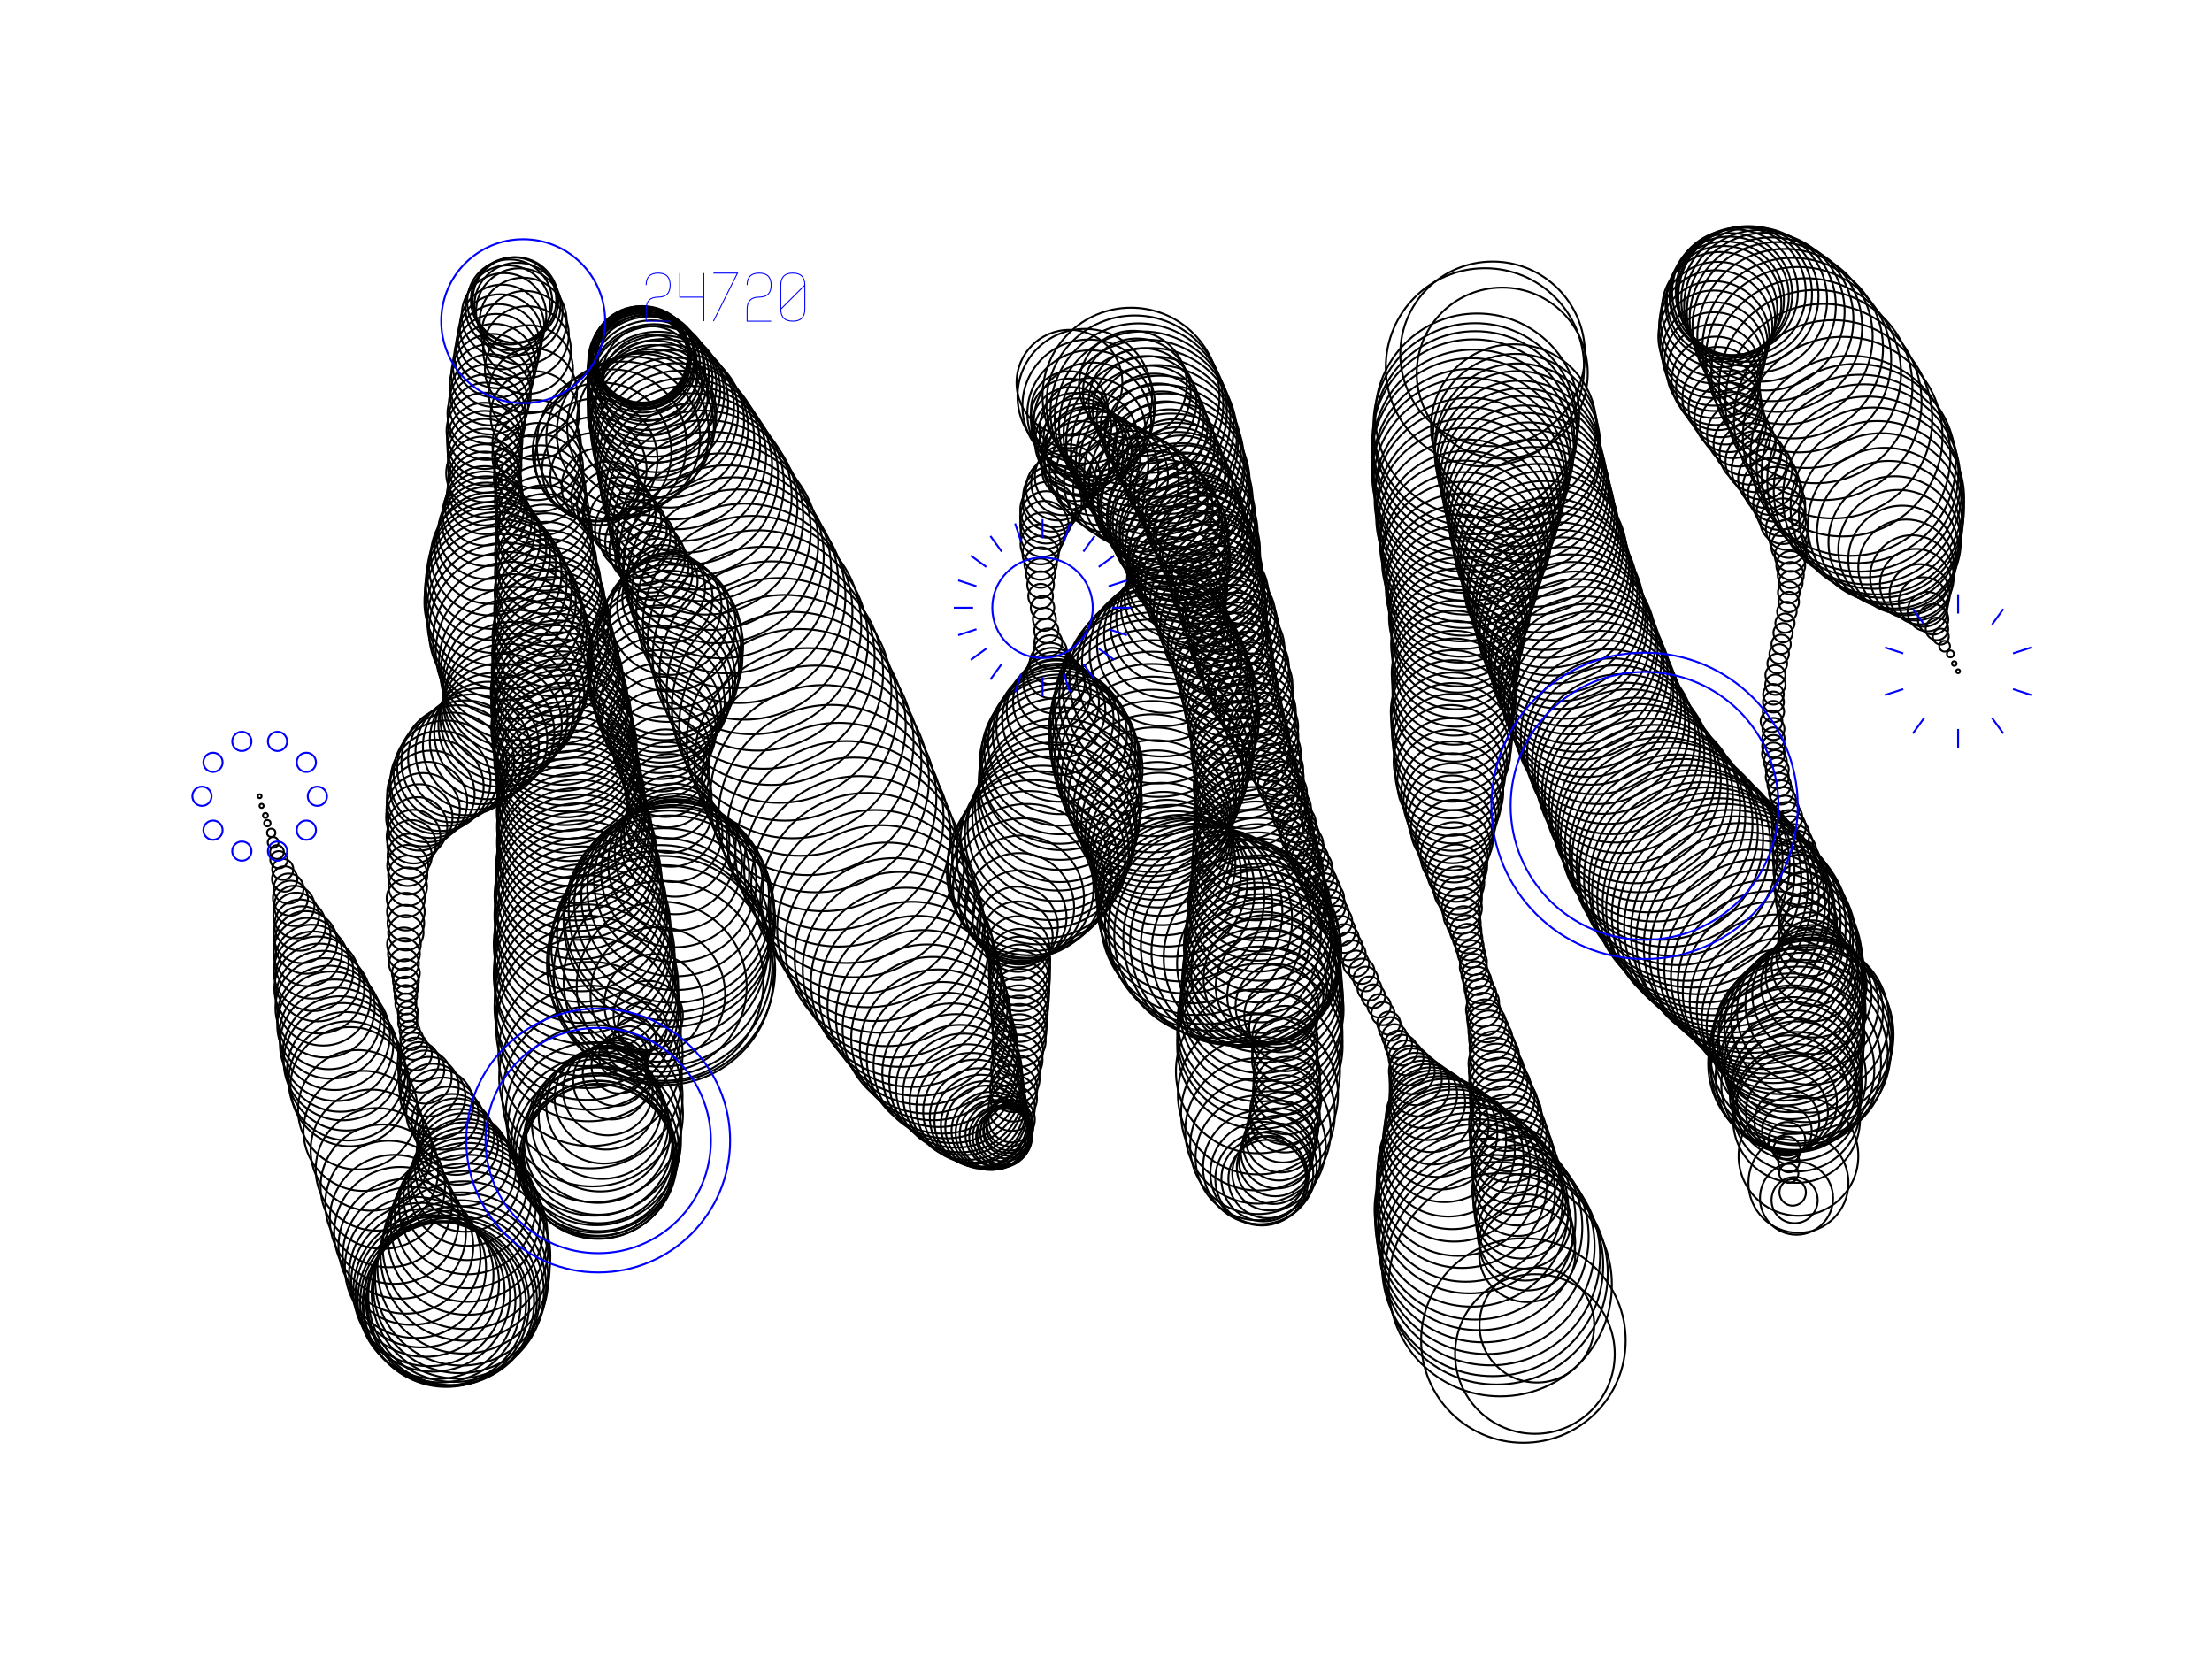 <svg version="1.1" width="1150" height="870" xmlns="http://www.w3.org/2000/svg">
  <!-- Seed: 7659784448012384388 -->
  <g stroke="black" fill="none">
    <circle cx="135" cy="414.0" r="1"/>
    <circle cx="136.0" cy="419.0" r="1.074"/>
    <circle cx="138.0" cy="424.0" r="1.295"/>
    <circle cx="139.0" cy="428.0" r="1.661"/>
    <circle cx="141.0" cy="433.0" r="2.168"/>
    <circle cx="142.0" cy="438.0" r="2.812"/>
    <circle cx="144.0" cy="443.0" r="3.586"/>
    <circle cx="145.0" cy="447.0" r="4.482"/>
    <circle cx="147.0" cy="452.0" r="5.492"/>
    <circle cx="148.0" cy="457.0" r="6.605"/>
    <circle cx="150.0" cy="462.0" r="7.811"/>
    <circle cx="151.0" cy="467.0" r="9.097"/>
    <circle cx="153.0" cy="471.0" r="10.452"/>
    <circle cx="154.0" cy="476.0" r="11.861"/>
    <circle cx="156.0" cy="481.0" r="13.311"/>
    <circle cx="157.0" cy="486.0" r="14.788"/>
    <circle cx="159.0" cy="490.0" r="16.276"/>
    <circle cx="160.0" cy="495.0" r="17.762"/>
    <circle cx="162.0" cy="500.0" r="19.231"/>
    <circle cx="163.0" cy="505.0" r="20.667"/>
    <circle cx="165.0" cy="509.0" r="22.058"/>
    <circle cx="166.0" cy="514.0" r="23.389"/>
    <circle cx="168.0" cy="519.0" r="24.647"/>
    <circle cx="169.0" cy="524.0" r="25.82"/>
    <circle cx="171.0" cy="529.0" r="26.896"/>
    <circle cx="172.0" cy="533.0" r="27.864"/>
    <circle cx="174.0" cy="538.0" r="28.716"/>
    <circle cx="175.0" cy="543.0" r="29.442"/>
    <circle cx="177.0" cy="548.0" r="30.036"/>
    <circle cx="178.0" cy="552.0" r="30.491"/>
    <circle cx="180.0" cy="557.0" r="30.804"/>
    <circle cx="181.0" cy="562.0" r="30.971"/>
    <circle cx="182.0" cy="565.0" r="31"/>
    <circle cx="186.0" cy="577.0" r="31.06"/>
    <circle cx="189.0" cy="588.0" r="31.22"/>
    <circle cx="193.0" cy="598.0" r="31.49"/>
    <circle cx="196.0" cy="608.0" r="31.87"/>
    <circle cx="199.0" cy="617.0" r="32.34"/>
    <circle cx="202.0" cy="626.0" r="32.9"/>
    <circle cx="205.0" cy="634.0" r="33.54"/>
    <circle cx="208.0" cy="641.0" r="34.25"/>
    <circle cx="211.0" cy="648.0" r="35.02"/>
    <circle cx="214.0" cy="653.0" r="35.84"/>
    <circle cx="216.0" cy="659.0" r="36.69"/>
    <circle cx="219.0" cy="663.0" r="37.56"/>
    <circle cx="221.0" cy="667.0" r="38.44"/>
    <circle cx="223.0" cy="671.0" r="39.31"/>
    <circle cx="225.0" cy="673.0" r="40.16"/>
    <circle cx="227.0" cy="676.0" r="40.98"/>
    <circle cx="229.0" cy="677.0" r="41.75"/>
    <circle cx="231.0" cy="678.0" r="42.46"/>
    <circle cx="232.0" cy="678.0" r="43.1"/>
    <circle cx="234.0" cy="677.0" r="43.66"/>
    <circle cx="235.0" cy="676.0" r="44.13"/>
    <circle cx="236.0" cy="674.0" r="44.51"/>
    <circle cx="238.0" cy="672.0" r="44.78"/>
    <circle cx="239.0" cy="669.0" r="44.94"/>
    <circle cx="240.0" cy="665.0" r="45"/>
    <circle cx="241.0" cy="659.0" r="44.78"/>
    <circle cx="242.0" cy="653.0" r="44.12"/>
    <circle cx="242.0" cy="648.0" r="43.05"/>
    <circle cx="243.0" cy="642.0" r="41.61"/>
    <circle cx="243.0" cy="637.0" r="39.83"/>
    <circle cx="243.0" cy="632.0" r="37.79"/>
    <circle cx="243.0" cy="627.0" r="35.56"/>
    <circle cx="243.0" cy="622.0" r="33.2"/>
    <circle cx="243.0" cy="617.0" r="30.8"/>
    <circle cx="242.0" cy="612.0" r="28.44"/>
    <circle cx="242.0" cy="608.0" r="26.21"/>
    <circle cx="241.0" cy="603.0" r="24.17"/>
    <circle cx="239.0" cy="599.0" r="22.39"/>
    <circle cx="238.0" cy="595.0" r="20.95"/>
    <circle cx="237.0" cy="591.0" r="19.88"/>
    <circle cx="235.0" cy="588.0" r="19.22"/>
    <circle cx="233.0" cy="584.0" r="19"/>
    <circle cx="230.0" cy="579.0" r="18.76"/>
    <circle cx="228.0" cy="574.0" r="18.06"/>
    <circle cx="225.0" cy="570.0" r="16.95"/>
    <circle cx="223.0" cy="565.0" r="15.5"/>
    <circle cx="221.0" cy="560.0" r="13.81"/>
    <circle cx="219.0" cy="556.0" r="12.0"/>
    <circle cx="218.0" cy="552.0" r="10.19"/>
    <circle cx="216.0" cy="548.0" r="8.5"/>
    <circle cx="215.0" cy="544.0" r="7.05"/>
    <circle cx="214.0" cy="540.0" r="5.94"/>
    <circle cx="213.0" cy="536.0" r="5.24"/>
    <circle cx="212.0" cy="532.0" r="5"/>
    <circle cx="212.0" cy="529.0" r="5.05"/>
    <circle cx="212.0" cy="526.0" r="5.22"/>
    <circle cx="211.0" cy="522.0" r="5.48"/>
    <circle cx="211.0" cy="518.0" r="5.83"/>
    <circle cx="211.0" cy="514.0" r="6.25"/>
    <circle cx="211.0" cy="510.0" r="6.73"/>
    <circle cx="211.0" cy="506.0" r="7.24"/>
    <circle cx="210.0" cy="501.0" r="7.76"/>
    <circle cx="210.0" cy="496.0" r="8.27"/>
    <circle cx="210.0" cy="491.0" r="8.75"/>
    <circle cx="211.0" cy="485.0" r="9.17"/>
    <circle cx="211.0" cy="480.0" r="9.52"/>
    <circle cx="211.0" cy="474.0" r="9.78"/>
    <circle cx="211.0" cy="467.0" r="9.95"/>
    <circle cx="212.0" cy="461.0" r="10"/>
    <circle cx="212.0" cy="455.0" r="10.17"/>
    <circle cx="212.0" cy="450.0" r="10.68"/>
    <circle cx="213.0" cy="445.0" r="11.5"/>
    <circle cx="214.0" cy="439.0" r="12.61"/>
    <circle cx="215.0" cy="435.0" r="13.97"/>
    <circle cx="217.0" cy="430.0" r="15.54"/>
    <circle cx="218.0" cy="425.0" r="17.26"/>
    <circle cx="220.0" cy="421.0" r="19.08"/>
    <circle cx="222.0" cy="417.0" r="20.92"/>
    <circle cx="224.0" cy="413.0" r="22.74"/>
    <circle cx="227.0" cy="409.0" r="24.46"/>
    <circle cx="229.0" cy="406.0" r="26.03"/>
    <circle cx="232.0" cy="402.0" r="27.39"/>
    <circle cx="235.0" cy="399.0" r="28.5"/>
    <circle cx="238.0" cy="396.0" r="29.32"/>
    <circle cx="242.0" cy="394.0" r="29.83"/>
    <circle cx="246.0" cy="391.0" r="30"/>
    <circle cx="250.0" cy="388.0" r="30.14"/>
    <circle cx="254.0" cy="385.0" r="30.54"/>
    <circle cx="257.0" cy="381.0" r="31.2"/>
    <circle cx="260.0" cy="377.0" r="32.07"/>
    <circle cx="262.0" cy="373.0" r="33.11"/>
    <circle cx="264.0" cy="369.0" r="34.28"/>
    <circle cx="266.0" cy="365.0" r="35.5"/>
    <circle cx="267.0" cy="360.0" r="36.72"/>
    <circle cx="268.0" cy="355.0" r="37.89"/>
    <circle cx="268.0" cy="350.0" r="38.93"/>
    <circle cx="268.0" cy="345.0" r="39.8"/>
    <circle cx="267.0" cy="339.0" r="40.46"/>
    <circle cx="266.0" cy="333.0" r="40.86"/>
    <circle cx="264.0" cy="328.0" r="41"/>
    <circle cx="263.0" cy="323.0" r="40.81"/>
    <circle cx="262.0" cy="318.0" r="40.26"/>
    <circle cx="260.0" cy="313.0" r="39.35"/>
    <circle cx="259.0" cy="308.0" r="38.13"/>
    <circle cx="258.0" cy="303.0" r="36.63"/>
    <circle cx="257.0" cy="298.0" r="34.9"/>
    <circle cx="256.0" cy="294.0" r="33.01"/>
    <circle cx="255.0" cy="289.0" r="31.01"/>
    <circle cx="255.0" cy="285.0" r="28.99"/>
    <circle cx="254.0" cy="280.0" r="26.99"/>
    <circle cx="253.0" cy="276.0" r="25.1"/>
    <circle cx="253.0" cy="271.0" r="23.37"/>
    <circle cx="252.0" cy="267.0" r="21.87"/>
    <circle cx="252.0" cy="263.0" r="20.65"/>
    <circle cx="252.0" cy="258.0" r="19.74"/>
    <circle cx="252.0" cy="254.0" r="19.19"/>
    <circle cx="252.0" cy="250.0" r="19"/>
    <circle cx="251.0" cy="246.0" r="19.03"/>
    <circle cx="252.0" cy="242.0" r="19.1"/>
    <circle cx="252.0" cy="237.0" r="19.22"/>
    <circle cx="252.0" cy="233.0" r="19.39"/>
    <circle cx="252.0" cy="229.0" r="19.6"/>
    <circle cx="252.0" cy="224.0" r="19.83"/>
    <circle cx="253.0" cy="219.0" r="20.09"/>
    <circle cx="253.0" cy="215.0" r="20.36"/>
    <circle cx="254.0" cy="210.0" r="20.64"/>
    <circle cx="255.0" cy="205.0" r="20.91"/>
    <circle cx="255.0" cy="200.0" r="21.17"/>
    <circle cx="256.0" cy="195.0" r="21.4"/>
    <circle cx="257.0" cy="190.0" r="21.61"/>
    <circle cx="258.0" cy="185.0" r="21.78"/>
    <circle cx="259.0" cy="180.0" r="21.9"/>
    <circle cx="260.0" cy="175.0" r="21.97"/>
    <circle cx="261.0" cy="170.0" r="22"/>
    <circle cx="262.0" cy="164.0" r="22.01"/>
    <circle cx="264.0" cy="160.0" r="22.05"/>
    <circle cx="265.0" cy="157.0" r="22.11"/>
    <circle cx="267.0" cy="156.0" r="22.19"/>
    <circle cx="268.0" cy="156.0" r="22.28"/>
    <circle cx="269.0" cy="159.0" r="22.39"/>
    <circle cx="270.0" cy="162.0" r="22.5"/>
    <circle cx="272.0" cy="167.0" r="22.61"/>
    <circle cx="273.0" cy="174.0" r="22.72"/>
    <circle cx="274.0" cy="182.0" r="22.81"/>
    <circle cx="275.0" cy="192.0" r="22.89"/>
    <circle cx="277.0" cy="204.0" r="22.95"/>
    <circle cx="278.0" cy="216.0" r="22.99"/>
    <circle cx="279.0" cy="231.0" r="23"/>
    <circle cx="279.0" cy="237.0" r="23.03"/>
    <circle cx="280.0" cy="243.0" r="23.11"/>
    <circle cx="280.0" cy="249.0" r="23.25"/>
    <circle cx="281.0" cy="255.0" r="23.45"/>
    <circle cx="281.0" cy="260.0" r="23.69"/>
    <circle cx="282.0" cy="266.0" r="23.99"/>
    <circle cx="282.0" cy="272.0" r="24.34"/>
    <circle cx="283.0" cy="277.0" r="24.73"/>
    <circle cx="283.0" cy="282.0" r="25.16"/>
    <circle cx="283.0" cy="288.0" r="25.64"/>
    <circle cx="284.0" cy="293.0" r="26.14"/>
    <circle cx="284.0" cy="298.0" r="26.68"/>
    <circle cx="285.0" cy="303.0" r="27.25"/>
    <circle cx="285.0" cy="308.0" r="27.84"/>
    <circle cx="286.0" cy="313.0" r="28.44"/>
    <circle cx="286.0" cy="318.0" r="29.06"/>
    <circle cx="287.0" cy="322.0" r="29.69"/>
    <circle cx="287.0" cy="327.0" r="30.31"/>
    <circle cx="287.0" cy="331.0" r="30.94"/>
    <circle cx="288.0" cy="336.0" r="31.56"/>
    <circle cx="288.0" cy="340.0" r="32.16"/>
    <circle cx="289.0" cy="344.0" r="32.75"/>
    <circle cx="289.0" cy="349.0" r="33.32"/>
    <circle cx="290.0" cy="353.0" r="33.86"/>
    <circle cx="290.0" cy="357.0" r="34.36"/>
    <circle cx="290.0" cy="360.0" r="34.84"/>
    <circle cx="291.0" cy="364.0" r="35.27"/>
    <circle cx="291.0" cy="368.0" r="35.66"/>
    <circle cx="292.0" cy="372.0" r="36.01"/>
    <circle cx="292.0" cy="375.0" r="36.31"/>
    <circle cx="292.0" cy="379.0" r="36.55"/>
    <circle cx="293.0" cy="382.0" r="36.75"/>
    <circle cx="293.0" cy="385.0" r="36.89"/>
    <circle cx="294.0" cy="388.0" r="36.97"/>
    <circle cx="294.0" cy="392.0" r="37"/>
    <circle cx="294.0" cy="395.0" r="37.03"/>
    <circle cx="295.0" cy="399.0" r="37.11"/>
    <circle cx="295.0" cy="402.0" r="37.25"/>
    <circle cx="296.0" cy="406.0" r="37.45"/>
    <circle cx="296.0" cy="410.0" r="37.69"/>
    <circle cx="297.0" cy="414.0" r="37.99"/>
    <circle cx="297.0" cy="418.0" r="38.33"/>
    <circle cx="297.0" cy="422.0" r="38.71"/>
    <circle cx="298.0" cy="426.0" r="39.13"/>
    <circle cx="298.0" cy="430.0" r="39.59"/>
    <circle cx="299.0" cy="434.0" r="40.08"/>
    <circle cx="299.0" cy="438.0" r="40.59"/>
    <circle cx="300.0" cy="443.0" r="41.12"/>
    <circle cx="300.0" cy="447.0" r="41.67"/>
    <circle cx="300.0" cy="452.0" r="42.22"/>
    <circle cx="301.0" cy="456.0" r="42.78"/>
    <circle cx="301.0" cy="461.0" r="43.33"/>
    <circle cx="301.0" cy="466.0" r="43.88"/>
    <circle cx="302.0" cy="471.0" r="44.41"/>
    <circle cx="302.0" cy="476.0" r="44.92"/>
    <circle cx="303.0" cy="481.0" r="45.41"/>
    <circle cx="303.0" cy="486.0" r="45.87"/>
    <circle cx="303.0" cy="491.0" r="46.29"/>
    <circle cx="304.0" cy="496.0" r="46.67"/>
    <circle cx="304.0" cy="502.0" r="47.01"/>
    <circle cx="304.0" cy="507.0" r="47.31"/>
    <circle cx="305.0" cy="512.0" r="47.55"/>
    <circle cx="305.0" cy="518.0" r="47.75"/>
    <circle cx="305.0" cy="524.0" r="47.89"/>
    <circle cx="306.0" cy="529.0" r="47.97"/>
    <circle cx="306.0" cy="535.0" r="48"/>
    <circle cx="307.0" cy="548.0" r="47.87"/>
    <circle cx="307.0" cy="560.0" r="47.48"/>
    <circle cx="308.0" cy="570.0" r="46.87"/>
    <circle cx="309.0" cy="579.0" r="46.06"/>
    <circle cx="309.0" cy="587.0" r="45.1"/>
    <circle cx="310.0" cy="593.0" r="44.04"/>
    <circle cx="310.0" cy="598.0" r="42.96"/>
    <circle cx="310.0" cy="601.0" r="41.9"/>
    <circle cx="311.0" cy="603.0" r="40.94"/>
    <circle cx="311.0" cy="604.0" r="40.13"/>
    <circle cx="311.0" cy="603.0" r="39.52"/>
    <circle cx="311.0" cy="601.0" r="39.13"/>
    <circle cx="311.0" cy="597.0" r="39"/>
    <circle cx="311.0" cy="593.0" r="38.59"/>
    <circle cx="311.0" cy="588.0" r="37.4"/>
    <circle cx="312.0" cy="584.0" r="35.48"/>
    <circle cx="313.0" cy="580.0" r="32.95"/>
    <circle cx="314.0" cy="575.0" r="29.96"/>
    <circle cx="315.0" cy="571.0" r="26.69"/>
    <circle cx="316.0" cy="567.0" r="23.31"/>
    <circle cx="318.0" cy="562.0" r="20.04"/>
    <circle cx="320.0" cy="558.0" r="17.05"/>
    <circle cx="322.0" cy="554.0" r="14.52"/>
    <circle cx="324.0" cy="549.0" r="12.6"/>
    <circle cx="327.0" cy="545.0" r="11.41"/>
    <circle cx="330.0" cy="540.0" r="11"/>
    <circle cx="334.0" cy="534.0" r="12.83"/>
    <circle cx="337.0" cy="528.0" r="18.03"/>
    <circle cx="340.0" cy="522.0" r="25.82"/>
    <circle cx="342.0" cy="517.0" r="35.0"/>
    <circle cx="344.0" cy="513.0" r="44.18"/>
    <circle cx="345.0" cy="510.0" r="51.97"/>
    <circle cx="345.0" cy="507.0" r="57.17"/>
    <circle cx="344.0" cy="504.0" r="59"/>
    <circle cx="343.0" cy="501.0" r="58.62"/>
    <circle cx="343.0" cy="497.0" r="57.62"/>
    <circle cx="343.0" cy="492.0" r="56.38"/>
    <circle cx="345.0" cy="486.0" r="55.38"/>
    <circle cx="348.0" cy="479.0" r="55"/>
    <circle cx="348.0" cy="476.0" r="54.59"/>
    <circle cx="349.0" cy="473.0" r="53.37"/>
    <circle cx="350.0" cy="470.0" r="51.4"/>
    <circle cx="351.0" cy="466.0" r="48.79"/>
    <circle cx="351.0" cy="462.0" r="45.66"/>
    <circle cx="351.0" cy="458.0" r="42.17"/>
    <circle cx="351.0" cy="454.0" r="38.5"/>
    <circle cx="351.0" cy="449.0" r="34.83"/>
    <circle cx="351.0" cy="444.0" r="31.34"/>
    <circle cx="351.0" cy="438.0" r="28.21"/>
    <circle cx="350.0" cy="433.0" r="25.6"/>
    <circle cx="349.0" cy="427.0" r="23.63"/>
    <circle cx="348.0" cy="421.0" r="22.41"/>
    <circle cx="348.0" cy="414.0" r="22"/>
    <circle cx="347.0" cy="408.0" r="22.2"/>
    <circle cx="346.0" cy="402.0" r="22.78"/>
    <circle cx="345.0" cy="396.0" r="23.72"/>
    <circle cx="344.0" cy="390.0" r="24.98"/>
    <circle cx="344.0" cy="385.0" r="26.5"/>
    <circle cx="344.0" cy="380.0" r="28.22"/>
    <circle cx="343.0" cy="375.0" r="30.06"/>
    <circle cx="343.0" cy="370.0" r="31.94"/>
    <circle cx="343.0" cy="365.0" r="33.78"/>
    <circle cx="344.0" cy="361.0" r="35.5"/>
    <circle cx="344.0" cy="357.0" r="37.02"/>
    <circle cx="344.0" cy="353.0" r="38.28"/>
    <circle cx="345.0" cy="349.0" r="39.22"/>
    <circle cx="345.0" cy="345.0" r="39.8"/>
    <circle cx="346.0" cy="342.0" r="40"/>
    <circle cx="347.0" cy="336.0" r="39.34"/>
    <circle cx="348.0" cy="331.0" r="37.43"/>
    <circle cx="348.0" cy="325.0" r="34.5"/>
    <circle cx="348.0" cy="320.0" r="30.91"/>
    <circle cx="348.0" cy="315.0" r="27.09"/>
    <circle cx="347.0" cy="311.0" r="23.5"/>
    <circle cx="346.0" cy="306.0" r="20.57"/>
    <circle cx="344.0" cy="302.0" r="18.66"/>
    <circle cx="342.0" cy="298.0" r="18"/>
    <circle cx="340.0" cy="294.0" r="18.02"/>
    <circle cx="338.0" cy="290.0" r="18.1"/>
    <circle cx="335.0" cy="286.0" r="18.21"/>
    <circle cx="333.0" cy="282.0" r="18.35"/>
    <circle cx="330.0" cy="279.0" r="18.5"/>
    <circle cx="328.0" cy="275.0" r="18.65"/>
    <circle cx="325.0" cy="271.0" r="18.79"/>
    <circle cx="322.0" cy="267.0" r="18.9"/>
    <circle cx="319.0" cy="263.0" r="18.98"/>
    <circle cx="316.0" cy="259.0" r="19"/>
    <circle cx="312.0" cy="253.0" r="20.04"/>
    <circle cx="309.0" cy="248.0" r="22.95"/>
    <circle cx="309.0" cy="244.0" r="27.16"/>
    <circle cx="310.0" cy="239.0" r="31.84"/>
    <circle cx="313.0" cy="235.0" r="36.05"/>
    <circle cx="318.0" cy="231.0" r="38.96"/>
    <circle cx="324.0" cy="228.0" r="40"/>
    <circle cx="329.0" cy="225.0" r="39.52"/>
    <circle cx="333.0" cy="222.0" r="38.13"/>
    <circle cx="336.0" cy="219.0" r="36.0"/>
    <circle cx="339.0" cy="215.0" r="33.39"/>
    <circle cx="340.0" cy="210.0" r="30.61"/>
    <circle cx="340.0" cy="205.0" r="28.0"/>
    <circle cx="339.0" cy="200.0" r="25.87"/>
    <circle cx="338.0" cy="194.0" r="24.48"/>
    <circle cx="335.0" cy="188.0" r="24"/>
    <circle cx="334.0" cy="187.0" r="24.04"/>
    <circle cx="334.0" cy="186.0" r="24.14"/>
    <circle cx="334.0" cy="185.0" r="24.32"/>
    <circle cx="333.0" cy="185.0" r="24.57"/>
    <circle cx="333.0" cy="185.0" r="24.89"/>
    <circle cx="333.0" cy="185.0" r="25.28"/>
    <circle cx="333.0" cy="185.0" r="25.73"/>
    <circle cx="333.0" cy="186.0" r="26.25"/>
    <circle cx="334.0" cy="186.0" r="26.83"/>
    <circle cx="334.0" cy="187.0" r="27.48"/>
    <circle cx="334.0" cy="188.0" r="28.17"/>
    <circle cx="335.0" cy="190.0" r="28.93"/>
    <circle cx="336.0" cy="191.0" r="29.73"/>
    <circle cx="336.0" cy="193.0" r="30.59"/>
    <circle cx="337.0" cy="195.0" r="31.49"/>
    <circle cx="338.0" cy="197.0" r="32.43"/>
    <circle cx="339.0" cy="200.0" r="33.41"/>
    <circle cx="340.0" cy="203.0" r="34.42"/>
    <circle cx="341.0" cy="205.0" r="35.46"/>
    <circle cx="342.0" cy="209.0" r="36.52"/>
    <circle cx="344.0" cy="212.0" r="37.61"/>
    <circle cx="345.0" cy="215.0" r="38.71"/>
    <circle cx="347.0" cy="219.0" r="39.82"/>
    <circle cx="348.0" cy="223.0" r="40.94"/>
    <circle cx="350.0" cy="228.0" r="42.06"/>
    <circle cx="352.0" cy="232.0" r="43.18"/>
    <circle cx="354.0" cy="237.0" r="44.29"/>
    <circle cx="356.0" cy="242.0" r="45.39"/>
    <circle cx="358.0" cy="247.0" r="46.48"/>
    <circle cx="360.0" cy="252.0" r="47.54"/>
    <circle cx="363.0" cy="258.0" r="48.58"/>
    <circle cx="365.0" cy="263.0" r="49.59"/>
    <circle cx="367.0" cy="269.0" r="50.57"/>
    <circle cx="370.0" cy="276.0" r="51.51"/>
    <circle cx="373.0" cy="282.0" r="52.41"/>
    <circle cx="375.0" cy="289.0" r="53.27"/>
    <circle cx="378.0" cy="296.0" r="54.07"/>
    <circle cx="381.0" cy="303.0" r="54.83"/>
    <circle cx="384.0" cy="310.0" r="55.52"/>
    <circle cx="387.0" cy="318.0" r="56.17"/>
    <circle cx="391.0" cy="325.0" r="56.75"/>
    <circle cx="394.0" cy="333.0" r="57.27"/>
    <circle cx="397.0" cy="342.0" r="57.72"/>
    <circle cx="401.0" cy="350.0" r="58.11"/>
    <circle cx="405.0" cy="359.0" r="58.43"/>
    <circle cx="408.0" cy="368.0" r="58.68"/>
    <circle cx="412.0" cy="377.0" r="58.86"/>
    <circle cx="416.0" cy="386.0" r="58.96"/>
    <circle cx="420.0" cy="396.0" r="59"/>
    <circle cx="424.0" cy="405.0" r="58.95"/>
    <circle cx="428.0" cy="415.0" r="58.79"/>
    <circle cx="432.0" cy="425.0" r="58.53"/>
    <circle cx="436.0" cy="434.0" r="58.17"/>
    <circle cx="440.0" cy="443.0" r="57.7"/>
    <circle cx="444.0" cy="451.0" r="57.14"/>
    <circle cx="447.0" cy="460.0" r="56.47"/>
    <circle cx="451.0" cy="468.0" r="55.72"/>
    <circle cx="455.0" cy="476.0" r="54.87"/>
    <circle cx="458.0" cy="483.0" r="53.94"/>
    <circle cx="461.0" cy="491.0" r="52.93"/>
    <circle cx="465.0" cy="498.0" r="51.84"/>
    <circle cx="468.0" cy="504.0" r="50.67"/>
    <circle cx="471.0" cy="511.0" r="49.44"/>
    <circle cx="474.0" cy="517.0" r="48.14"/>
    <circle cx="477.0" cy="523.0" r="46.79"/>
    <circle cx="480.0" cy="529.0" r="45.39"/>
    <circle cx="482.0" cy="535.0" r="43.95"/>
    <circle cx="485.0" cy="540.0" r="42.46"/>
    <circle cx="488.0" cy="545.0" r="40.95"/>
    <circle cx="490.0" cy="550.0" r="39.41"/>
    <circle cx="492.0" cy="554.0" r="37.85"/>
    <circle cx="495.0" cy="558.0" r="36.29"/>
    <circle cx="497.0" cy="562.0" r="34.71"/>
    <circle cx="499.0" cy="566.0" r="33.15"/>
    <circle cx="501.0" cy="569.0" r="31.59"/>
    <circle cx="503.0" cy="573.0" r="30.05"/>
    <circle cx="505.0" cy="576.0" r="28.54"/>
    <circle cx="507.0" cy="578.0" r="27.05"/>
    <circle cx="509.0" cy="581.0" r="25.61"/>
    <circle cx="510.0" cy="583.0" r="24.21"/>
    <circle cx="512.0" cy="585.0" r="22.86"/>
    <circle cx="513.0" cy="586.0" r="21.56"/>
    <circle cx="515.0" cy="588.0" r="20.33"/>
    <circle cx="516.0" cy="589.0" r="19.16"/>
    <circle cx="517.0" cy="590.0" r="18.07"/>
    <circle cx="519.0" cy="590.0" r="17.06"/>
    <circle cx="520.0" cy="591.0" r="16.13"/>
    <circle cx="521.0" cy="591.0" r="15.28"/>
    <circle cx="522.0" cy="591.0" r="14.53"/>
    <circle cx="522.0" cy="590.0" r="13.86"/>
    <circle cx="523.0" cy="589.0" r="13.3"/>
    <circle cx="524.0" cy="588.0" r="12.83"/>
    <circle cx="524.0" cy="587.0" r="12.47"/>
    <circle cx="525.0" cy="586.0" r="12.21"/>
    <circle cx="525.0" cy="584.0" r="12.05"/>
    <circle cx="526.0" cy="582.0" r="12"/>
    <circle cx="526.0" cy="576.0" r="12.03"/>
    <circle cx="527.0" cy="571.0" r="12.12"/>
    <circle cx="527.0" cy="566.0" r="12.27"/>
    <circle cx="528.0" cy="561.0" r="12.47"/>
    <circle cx="528.0" cy="556.0" r="12.71"/>
    <circle cx="529.0" cy="551.0" r="13.0"/>
    <circle cx="529.0" cy="546.0" r="13.32"/>
    <circle cx="530.0" cy="541.0" r="13.65"/>
    <circle cx="530.0" cy="536.0" r="14.0"/>
    <circle cx="530.0" cy="532.0" r="14.35"/>
    <circle cx="530.0" cy="527.0" r="14.68"/>
    <circle cx="530.0" cy="523.0" r="15.0"/>
    <circle cx="530.0" cy="519.0" r="15.29"/>
    <circle cx="530.0" cy="515.0" r="15.53"/>
    <circle cx="530.0" cy="510.0" r="15.73"/>
    <circle cx="530.0" cy="507.0" r="15.88"/>
    <circle cx="530.0" cy="503.0" r="15.97"/>
    <circle cx="530.0" cy="499.0" r="16"/>
    <circle cx="529.0" cy="493.0" r="16.59"/>
    <circle cx="529.0" cy="487.0" r="18.3"/>
    <circle cx="529.0" cy="482.0" r="21.0"/>
    <circle cx="530.0" cy="477.0" r="24.48"/>
    <circle cx="530.0" cy="472.0" r="28.44"/>
    <circle cx="531.0" cy="467.0" r="32.56"/>
    <circle cx="532.0" cy="462.0" r="36.52"/>
    <circle cx="534.0" cy="458.0" r="40.0"/>
    <circle cx="535.0" cy="454.0" r="42.7"/>
    <circle cx="537.0" cy="450.0" r="44.41"/>
    <circle cx="540.0" cy="446.0" r="45"/>
    <circle cx="542.0" cy="443.0" r="44.93"/>
    <circle cx="544.0" cy="438.0" r="44.71"/>
    <circle cx="546.0" cy="434.0" r="44.38"/>
    <circle cx="547.0" cy="430.0" r="43.96"/>
    <circle cx="549.0" cy="425.0" r="43.5"/>
    <circle cx="550.0" cy="420.0" r="43.04"/>
    <circle cx="551.0" cy="416.0" r="42.62"/>
    <circle cx="551.0" cy="410.0" r="42.29"/>
    <circle cx="551.0" cy="405.0" r="42.07"/>
    <circle cx="552.0" cy="400.0" r="42"/>
    <circle cx="551.0" cy="397.0" r="41.69"/>
    <circle cx="551.0" cy="393.0" r="40.78"/>
    <circle cx="551.0" cy="390.0" r="39.3"/>
    <circle cx="551.0" cy="386.0" r="37.3"/>
    <circle cx="551.0" cy="382.0" r="34.85"/>
    <circle cx="550.0" cy="378.0" r="32.02"/>
    <circle cx="550.0" cy="374.0" r="28.93"/>
    <circle cx="549.0" cy="369.0" r="25.66"/>
    <circle cx="549.0" cy="365.0" r="22.34"/>
    <circle cx="548.0" cy="360.0" r="19.07"/>
    <circle cx="548.0" cy="355.0" r="15.98"/>
    <circle cx="547.0" cy="350.0" r="13.15"/>
    <circle cx="546.0" cy="345.0" r="10.7"/>
    <circle cx="546.0" cy="339.0" r="8.7"/>
    <circle cx="545.0" cy="334.0" r="7.22"/>
    <circle cx="544.0" cy="328.0" r="6.31"/>
    <circle cx="543.0" cy="322.0" r="6"/>
    <circle cx="542.0" cy="316.0" r="6.11"/>
    <circle cx="541.0" cy="310.0" r="6.42"/>
    <circle cx="541.0" cy="304.0" r="6.93"/>
    <circle cx="541.0" cy="298.0" r="7.61"/>
    <circle cx="541.0" cy="293.0" r="8.44"/>
    <circle cx="541.0" cy="288.0" r="9.4"/>
    <circle cx="541.0" cy="283.0" r="10.43"/>
    <circle cx="542.0" cy="278.0" r="11.5"/>
    <circle cx="543.0" cy="273.0" r="12.57"/>
    <circle cx="544.0" cy="269.0" r="13.6"/>
    <circle cx="545.0" cy="265.0" r="14.56"/>
    <circle cx="547.0" cy="261.0" r="15.39"/>
    <circle cx="548.0" cy="258.0" r="16.07"/>
    <circle cx="550.0" cy="254.0" r="16.58"/>
    <circle cx="553.0" cy="251.0" r="16.89"/>
    <circle cx="555.0" cy="248.0" r="17"/>
    <circle cx="559.0" cy="243.0" r="17.54"/>
    <circle cx="562.0" cy="238.0" r="19.11"/>
    <circle cx="565.0" cy="233.0" r="21.5"/>
    <circle cx="567.0" cy="228.0" r="24.44"/>
    <circle cx="568.0" cy="224.0" r="27.56"/>
    <circle cx="568.0" cy="219.0" r="30.5"/>
    <circle cx="567.0" cy="215.0" r="32.89"/>
    <circle cx="566.0" cy="211.0" r="34.46"/>
    <circle cx="564.0" cy="206.0" r="35"/>
    <circle cx="556.0" cy="199.0" r="27.5"/>
    <circle cx="556.0" cy="213.0" r="20"/>
    <circle cx="556.0" cy="217.0" r="20.2"/>
    <circle cx="557.0" cy="222.0" r="20.79"/>
    <circle cx="559.0" cy="226.0" r="21.73"/>
    <circle cx="561.0" cy="230.0" r="22.92"/>
    <circle cx="564.0" cy="234.0" r="24.29"/>
    <circle cx="567.0" cy="238.0" r="25.71"/>
    <circle cx="570.0" cy="241.0" r="27.08"/>
    <circle cx="574.0" cy="245.0" r="28.27"/>
    <circle cx="578.0" cy="248.0" r="29.21"/>
    <circle cx="583.0" cy="251.0" r="29.8"/>
    <circle cx="588.0" cy="254.0" r="30"/>
    <circle cx="593.0" cy="257.0" r="29.93"/>
    <circle cx="598.0" cy="261.0" r="29.73"/>
    <circle cx="601.0" cy="264.0" r="29.41"/>
    <circle cx="605.0" cy="268.0" r="29.0"/>
    <circle cx="607.0" cy="272.0" r="28.52"/>
    <circle cx="610.0" cy="276.0" r="28.0"/>
    <circle cx="611.0" cy="280.0" r="27.48"/>
    <circle cx="612.0" cy="285.0" r="27.0"/>
    <circle cx="613.0" cy="290.0" r="26.59"/>
    <circle cx="613.0" cy="295.0" r="26.27"/>
    <circle cx="612.0" cy="301.0" r="26.07"/>
    <circle cx="612.0" cy="306.0" r="26"/>
    <circle cx="611.0" cy="311.0" r="26.31"/>
    <circle cx="610.0" cy="316.0" r="27.21"/>
    <circle cx="609.0" cy="321.0" r="28.67"/>
    <circle cx="608.0" cy="325.0" r="30.63"/>
    <circle cx="607.0" cy="330.0" r="33.0"/>
    <circle cx="606.0" cy="335.0" r="35.67"/>
    <circle cx="605.0" cy="339.0" r="38.54"/>
    <circle cx="604.0" cy="344.0" r="41.46"/>
    <circle cx="604.0" cy="349.0" r="44.33"/>
    <circle cx="603.0" cy="353.0" r="47.0"/>
    <circle cx="602.0" cy="358.0" r="49.37"/>
    <circle cx="602.0" cy="363.0" r="51.33"/>
    <circle cx="601.0" cy="367.0" r="52.79"/>
    <circle cx="601.0" cy="372.0" r="53.69"/>
    <circle cx="600.0" cy="376.0" r="54"/>
    <circle cx="599.0" cy="381.0" r="53.79"/>
    <circle cx="599.0" cy="386.0" r="53.16"/>
    <circle cx="599.0" cy="391.0" r="52.15"/>
    <circle cx="599.0" cy="396.0" r="50.8"/>
    <circle cx="599.0" cy="401.0" r="49.19"/>
    <circle cx="599.0" cy="406.0" r="47.39"/>
    <circle cx="599.0" cy="410.0" r="45.5"/>
    <circle cx="599.0" cy="415.0" r="43.61"/>
    <circle cx="600.0" cy="420.0" r="41.81"/>
    <circle cx="600.0" cy="425.0" r="40.2"/>
    <circle cx="601.0" cy="429.0" r="38.85"/>
    <circle cx="602.0" cy="434.0" r="37.84"/>
    <circle cx="603.0" cy="439.0" r="37.21"/>
    <circle cx="604.0" cy="444.0" r="37"/>
    <circle cx="605.0" cy="449.0" r="37.29"/>
    <circle cx="607.0" cy="454.0" r="38.14"/>
    <circle cx="609.0" cy="458.0" r="39.49"/>
    <circle cx="611.0" cy="463.0" r="41.25"/>
    <circle cx="614.0" cy="467.0" r="43.3"/>
    <circle cx="616.0" cy="471.0" r="45.5"/>
    <circle cx="619.0" cy="474.0" r="47.7"/>
    <circle cx="622.0" cy="478.0" r="49.75"/>
    <circle cx="626.0" cy="481.0" r="51.51"/>
    <circle cx="629.0" cy="483.0" r="52.86"/>
    <circle cx="633.0" cy="486.0" r="53.71"/>
    <circle cx="638.0" cy="488.0" r="54"/>
    <circle cx="641.0" cy="490.0" r="53.46"/>
    <circle cx="645.0" cy="492.0" r="51.88"/>
    <circle cx="648.0" cy="495.0" r="49.35"/>
    <circle cx="651.0" cy="498.0" r="46.01"/>
    <circle cx="654.0" cy="501.0" r="42.06"/>
    <circle cx="657.0" cy="505.0" r="37.73"/>
    <circle cx="659.0" cy="509.0" r="33.27"/>
    <circle cx="661.0" cy="513.0" r="28.94"/>
    <circle cx="663.0" cy="518.0" r="24.99"/>
    <circle cx="664.0" cy="523.0" r="21.65"/>
    <circle cx="666.0" cy="528.0" r="19.12"/>
    <circle cx="667.0" cy="534.0" r="17.54"/>
    <circle cx="668.0" cy="540.0" r="17"/>
    <circle cx="668.0" cy="546.0" r="17.03"/>
    <circle cx="668.0" cy="551.0" r="17.1"/>
    <circle cx="669.0" cy="557.0" r="17.22"/>
    <circle cx="669.0" cy="562.0" r="17.38"/>
    <circle cx="669.0" cy="567.0" r="17.57"/>
    <circle cx="669.0" cy="572.0" r="17.78"/>
    <circle cx="668.0" cy="577.0" r="18.0"/>
    <circle cx="668.0" cy="581.0" r="18.22"/>
    <circle cx="667.0" cy="586.0" r="18.43"/>
    <circle cx="666.0" cy="591.0" r="18.62"/>
    <circle cx="665.0" cy="595.0" r="18.78"/>
    <circle cx="664.0" cy="599.0" r="18.9"/>
    <circle cx="663.0" cy="603.0" r="18.97"/>
    <circle cx="662.0" cy="607.0" r="19"/>
    <circle cx="660.0" cy="610.0" r="19.35"/>
    <circle cx="659.0" cy="613.0" r="20.37"/>
    <circle cx="657.0" cy="613.0" r="22.02"/>
    <circle cx="656.0" cy="613.0" r="24.18"/>
    <circle cx="656.0" cy="610.0" r="26.74"/>
    <circle cx="655.0" cy="607.0" r="29.55"/>
    <circle cx="654.0" cy="602.0" r="32.45"/>
    <circle cx="654.0" cy="596.0" r="35.26"/>
    <circle cx="654.0" cy="588.0" r="37.82"/>
    <circle cx="654.0" cy="579.0" r="39.98"/>
    <circle cx="654.0" cy="569.0" r="41.63"/>
    <circle cx="654.0" cy="557.0" r="42.65"/>
    <circle cx="655.0" cy="544.0" r="43"/>
    <circle cx="655.0" cy="539.0" r="42.97"/>
    <circle cx="655.0" cy="535.0" r="42.88"/>
    <circle cx="655.0" cy="530.0" r="42.72"/>
    <circle cx="656.0" cy="525.0" r="42.51"/>
    <circle cx="656.0" cy="520.0" r="42.24"/>
    <circle cx="656.0" cy="516.0" r="41.92"/>
    <circle cx="656.0" cy="511.0" r="41.53"/>
    <circle cx="656.0" cy="506.0" r="41.1"/>
    <circle cx="656.0" cy="502.0" r="40.62"/>
    <circle cx="656.0" cy="497.0" r="40.1"/>
    <circle cx="655.0" cy="492.0" r="39.53"/>
    <circle cx="655.0" cy="488.0" r="38.92"/>
    <circle cx="655.0" cy="483.0" r="38.28"/>
    <circle cx="655.0" cy="478.0" r="37.62"/>
    <circle cx="655.0" cy="473.0" r="36.92"/>
    <circle cx="654.0" cy="469.0" r="36.21"/>
    <circle cx="654.0" cy="464.0" r="35.48"/>
    <circle cx="654.0" cy="460.0" r="34.74"/>
    <circle cx="654.0" cy="455.0" r="34.0"/>
    <circle cx="653.0" cy="450.0" r="33.26"/>
    <circle cx="653.0" cy="446.0" r="32.52"/>
    <circle cx="652.0" cy="441.0" r="31.79"/>
    <circle cx="652.0" cy="436.0" r="31.08"/>
    <circle cx="651.0" cy="432.0" r="30.38"/>
    <circle cx="651.0" cy="427.0" r="29.72"/>
    <circle cx="650.0" cy="422.0" r="29.08"/>
    <circle cx="650.0" cy="418.0" r="28.47"/>
    <circle cx="649.0" cy="413.0" r="27.9"/>
    <circle cx="648.0" cy="409.0" r="27.38"/>
    <circle cx="648.0" cy="404.0" r="26.9"/>
    <circle cx="647.0" cy="399.0" r="26.47"/>
    <circle cx="646.0" cy="395.0" r="26.08"/>
    <circle cx="645.0" cy="390.0" r="25.76"/>
    <circle cx="645.0" cy="386.0" r="25.49"/>
    <circle cx="644.0" cy="381.0" r="25.28"/>
    <circle cx="643.0" cy="377.0" r="25.12"/>
    <circle cx="642.0" cy="372.0" r="25.03"/>
    <circle cx="641.0" cy="368.0" r="25"/>
    <circle cx="640.0" cy="363.0" r="25.04"/>
    <circle cx="639.0" cy="358.0" r="25.15"/>
    <circle cx="638.0" cy="354.0" r="25.34"/>
    <circle cx="637.0" cy="349.0" r="25.6"/>
    <circle cx="636.0" cy="344.0" r="25.93"/>
    <circle cx="635.0" cy="340.0" r="26.33"/>
    <circle cx="634.0" cy="335.0" r="26.8"/>
    <circle cx="632.0" cy="331.0" r="27.33"/>
    <circle cx="631.0" cy="326.0" r="27.92"/>
    <circle cx="630.0" cy="322.0" r="28.56"/>
    <circle cx="629.0" cy="317.0" r="29.26"/>
    <circle cx="628.0" cy="313.0" r="29.99"/>
    <circle cx="626.0" cy="308.0" r="30.77"/>
    <circle cx="625.0" cy="304.0" r="31.59"/>
    <circle cx="624.0" cy="299.0" r="32.43"/>
    <circle cx="622.0" cy="295.0" r="33.29"/>
    <circle cx="621.0" cy="290.0" r="34.17"/>
    <circle cx="620.0" cy="286.0" r="35.05"/>
    <circle cx="618.0" cy="282.0" r="35.95"/>
    <circle cx="617.0" cy="277.0" r="36.83"/>
    <circle cx="615.0" cy="273.0" r="37.71"/>
    <circle cx="614.0" cy="269.0" r="38.57"/>
    <circle cx="612.0" cy="264.0" r="39.41"/>
    <circle cx="611.0" cy="260.0" r="40.23"/>
    <circle cx="609.0" cy="256.0" r="41.01"/>
    <circle cx="608.0" cy="251.0" r="41.74"/>
    <circle cx="606.0" cy="247.0" r="42.44"/>
    <circle cx="604.0" cy="243.0" r="43.08"/>
    <circle cx="603.0" cy="239.0" r="43.67"/>
    <circle cx="601.0" cy="234.0" r="44.2"/>
    <circle cx="599.0" cy="230.0" r="44.67"/>
    <circle cx="598.0" cy="226.0" r="45.07"/>
    <circle cx="596.0" cy="222.0" r="45.4"/>
    <circle cx="594.0" cy="218.0" r="45.66"/>
    <circle cx="592.0" cy="214.0" r="45.85"/>
    <circle cx="590.0" cy="210.0" r="45.96"/>
    <circle cx="588.0" cy="206.0" r="46"/>
    <circle cx="589.0" cy="200.0" r="28"/>
    <circle cx="591.0" cy="204.0" r="27.99"/>
    <circle cx="594.0" cy="209.0" r="27.96"/>
    <circle cx="596.0" cy="213.0" r="27.9"/>
    <circle cx="598.0" cy="218.0" r="27.83"/>
    <circle cx="600.0" cy="222.0" r="27.73"/>
    <circle cx="602.0" cy="227.0" r="27.62"/>
    <circle cx="604.0" cy="231.0" r="27.49"/>
    <circle cx="606.0" cy="236.0" r="27.34"/>
    <circle cx="608.0" cy="240.0" r="27.18"/>
    <circle cx="610.0" cy="245.0" r="27.0"/>
    <circle cx="612.0" cy="249.0" r="26.81"/>
    <circle cx="614.0" cy="253.0" r="26.62"/>
    <circle cx="616.0" cy="258.0" r="26.42"/>
    <circle cx="618.0" cy="262.0" r="26.21"/>
    <circle cx="620.0" cy="266.0" r="26.0"/>
    <circle cx="621.0" cy="271.0" r="25.79"/>
    <circle cx="623.0" cy="275.0" r="25.58"/>
    <circle cx="625.0" cy="279.0" r="25.38"/>
    <circle cx="626.0" cy="283.0" r="25.19"/>
    <circle cx="628.0" cy="287.0" r="25.0"/>
    <circle cx="629.0" cy="291.0" r="24.82"/>
    <circle cx="631.0" cy="296.0" r="24.66"/>
    <circle cx="632.0" cy="300.0" r="24.51"/>
    <circle cx="633.0" cy="304.0" r="24.38"/>
    <circle cx="635.0" cy="308.0" r="24.27"/>
    <circle cx="636.0" cy="312.0" r="24.17"/>
    <circle cx="637.0" cy="316.0" r="24.1"/>
    <circle cx="639.0" cy="320.0" r="24.04"/>
    <circle cx="640.0" cy="324.0" r="24.01"/>
    <circle cx="641.0" cy="328.0" r="24"/>
    <circle cx="642.0" cy="332.0" r="23.94"/>
    <circle cx="644.0" cy="337.0" r="23.76"/>
    <circle cx="645.0" cy="342.0" r="23.47"/>
    <circle cx="647.0" cy="347.0" r="23.06"/>
    <circle cx="648.0" cy="351.0" r="22.55"/>
    <circle cx="650.0" cy="356.0" r="21.95"/>
    <circle cx="651.0" cy="361.0" r="21.26"/>
    <circle cx="652.0" cy="365.0" r="20.5"/>
    <circle cx="654.0" cy="370.0" r="19.68"/>
    <circle cx="655.0" cy="374.0" r="18.81"/>
    <circle cx="657.0" cy="378.0" r="17.91"/>
    <circle cx="658.0" cy="383.0" r="17.0"/>
    <circle cx="659.0" cy="387.0" r="16.09"/>
    <circle cx="661.0" cy="391.0" r="15.19"/>
    <circle cx="662.0" cy="396.0" r="14.32"/>
    <circle cx="664.0" cy="400.0" r="13.5"/>
    <circle cx="665.0" cy="404.0" r="12.74"/>
    <circle cx="666.0" cy="408.0" r="12.05"/>
    <circle cx="668.0" cy="412.0" r="11.45"/>
    <circle cx="669.0" cy="416.0" r="10.94"/>
    <circle cx="671.0" cy="420.0" r="10.53"/>
    <circle cx="672.0" cy="424.0" r="10.24"/>
    <circle cx="674.0" cy="428.0" r="10.06"/>
    <circle cx="675.0" cy="432.0" r="10"/>
    <circle cx="676.0" cy="435.0" r="9.98"/>
    <circle cx="678.0" cy="439.0" r="9.93"/>
    <circle cx="679.0" cy="443.0" r="9.85"/>
    <circle cx="681.0" cy="447.0" r="9.73"/>
    <circle cx="683.0" cy="451.0" r="9.59"/>
    <circle cx="684.0" cy="455.0" r="9.41"/>
    <circle cx="686.0" cy="459.0" r="9.22"/>
    <circle cx="688.0" cy="463.0" r="9.0"/>
    <circle cx="690.0" cy="467.0" r="8.77"/>
    <circle cx="691.0" cy="471.0" r="8.52"/>
    <circle cx="693.0" cy="475.0" r="8.26"/>
    <circle cx="695.0" cy="479.0" r="8.0"/>
    <circle cx="697.0" cy="484.0" r="7.74"/>
    <circle cx="699.0" cy="488.0" r="7.48"/>
    <circle cx="701.0" cy="492.0" r="7.23"/>
    <circle cx="703.0" cy="496.0" r="7.0"/>
    <circle cx="705.0" cy="501.0" r="6.78"/>
    <circle cx="708.0" cy="505.0" r="6.59"/>
    <circle cx="710.0" cy="509.0" r="6.41"/>
    <circle cx="712.0" cy="514.0" r="6.27"/>
    <circle cx="714.0" cy="518.0" r="6.15"/>
    <circle cx="717.0" cy="523.0" r="6.07"/>
    <circle cx="719.0" cy="527.0" r="6.02"/>
    <circle cx="722.0" cy="532.0" r="6"/>
    <circle cx="723.0" cy="535.0" r="6.13"/>
    <circle cx="725.0" cy="539.0" r="6.5"/>
    <circle cx="727.0" cy="543.0" r="7.12"/>
    <circle cx="729.0" cy="546.0" r="7.98"/>
    <circle cx="731.0" cy="550.0" r="9.07"/>
    <circle cx="733.0" cy="554.0" r="10.38"/>
    <circle cx="734.0" cy="557.0" r="11.9"/>
    <circle cx="736.0" cy="561.0" r="13.62"/>
    <circle cx="738.0" cy="565.0" r="15.51"/>
    <circle cx="740.0" cy="569.0" r="17.56"/>
    <circle cx="742.0" cy="573.0" r="19.74"/>
    <circle cx="744.0" cy="577.0" r="22.05"/>
    <circle cx="745.0" cy="581.0" r="24.45"/>
    <circle cx="747.0" cy="585.0" r="26.93"/>
    <circle cx="749.0" cy="589.0" r="29.45"/>
    <circle cx="751.0" cy="593.0" r="32.0"/>
    <circle cx="753.0" cy="598.0" r="34.55"/>
    <circle cx="755.0" cy="602.0" r="37.07"/>
    <circle cx="756.0" cy="606.0" r="39.55"/>
    <circle cx="758.0" cy="611.0" r="41.95"/>
    <circle cx="760.0" cy="615.0" r="44.26"/>
    <circle cx="762.0" cy="620.0" r="46.44"/>
    <circle cx="764.0" cy="624.0" r="48.49"/>
    <circle cx="765.0" cy="629.0" r="50.38"/>
    <circle cx="767.0" cy="634.0" r="52.1"/>
    <circle cx="769.0" cy="638.0" r="53.62"/>
    <circle cx="771.0" cy="643.0" r="54.93"/>
    <circle cx="773.0" cy="648.0" r="56.02"/>
    <circle cx="775.0" cy="653.0" r="56.88"/>
    <circle cx="776.0" cy="658.0" r="57.5"/>
    <circle cx="778.0" cy="662.0" r="57.87"/>
    <circle cx="780.0" cy="668.0" r="58"/>
    <circle cx="792.0" cy="697.0" r="53.17"/>
    <circle cx="798.0" cy="704.0" r="41.5"/>
    <circle cx="799.0" cy="689.0" r="29.83"/>
    <circle cx="794.0" cy="652.0" r="25"/>
    <circle cx="794.0" cy="646.0" r="24.96"/>
    <circle cx="793.0" cy="641.0" r="24.85"/>
    <circle cx="792.0" cy="635.0" r="24.66"/>
    <circle cx="791.0" cy="630.0" r="24.39"/>
    <circle cx="790.0" cy="625.0" r="24.06"/>
    <circle cx="789.0" cy="619.0" r="23.65"/>
    <circle cx="789.0" cy="614.0" r="23.18"/>
    <circle cx="788.0" cy="609.0" r="22.65"/>
    <circle cx="787.0" cy="604.0" r="22.06"/>
    <circle cx="786.0" cy="599.0" r="21.42"/>
    <circle cx="785.0" cy="594.0" r="20.74"/>
    <circle cx="784.0" cy="589.0" r="20.01"/>
    <circle cx="783.0" cy="584.0" r="19.25"/>
    <circle cx="783.0" cy="580.0" r="18.46"/>
    <circle cx="782.0" cy="575.0" r="17.65"/>
    <circle cx="781.0" cy="571.0" r="16.83"/>
    <circle cx="780.0" cy="566.0" r="16.0"/>
    <circle cx="779.0" cy="562.0" r="15.17"/>
    <circle cx="778.0" cy="557.0" r="14.35"/>
    <circle cx="777.0" cy="553.0" r="13.54"/>
    <circle cx="777.0" cy="549.0" r="12.75"/>
    <circle cx="776.0" cy="545.0" r="11.99"/>
    <circle cx="775.0" cy="540.0" r="11.26"/>
    <circle cx="774.0" cy="536.0" r="10.58"/>
    <circle cx="773.0" cy="532.0" r="9.94"/>
    <circle cx="772.0" cy="529.0" r="9.35"/>
    <circle cx="771.0" cy="525.0" r="8.82"/>
    <circle cx="771.0" cy="521.0" r="8.35"/>
    <circle cx="770.0" cy="517.0" r="7.94"/>
    <circle cx="769.0" cy="514.0" r="7.61"/>
    <circle cx="768.0" cy="510.0" r="7.34"/>
    <circle cx="767.0" cy="507.0" r="7.15"/>
    <circle cx="766.0" cy="503.0" r="7.04"/>
    <circle cx="766.0" cy="500.0" r="7"/>
    <circle cx="765.0" cy="496.0" r="7.07"/>
    <circle cx="764.0" cy="492.0" r="7.29"/>
    <circle cx="763.0" cy="488.0" r="7.65"/>
    <circle cx="762.0" cy="484.0" r="8.16"/>
    <circle cx="761.0" cy="480.0" r="8.79"/>
    <circle cx="760.0" cy="476.0" r="9.55"/>
    <circle cx="760.0" cy="472.0" r="10.43"/>
    <circle cx="759.0" cy="467.0" r="11.41"/>
    <circle cx="758.0" cy="463.0" r="12.49"/>
    <circle cx="758.0" cy="459.0" r="13.64"/>
    <circle cx="757.0" cy="454.0" r="14.87"/>
    <circle cx="757.0" cy="450.0" r="16.16"/>
    <circle cx="756.0" cy="445.0" r="17.48"/>
    <circle cx="756.0" cy="440.0" r="18.82"/>
    <circle cx="756.0" cy="436.0" r="20.18"/>
    <circle cx="755.0" cy="431.0" r="21.52"/>
    <circle cx="755.0" cy="426.0" r="22.84"/>
    <circle cx="755.0" cy="421.0" r="24.13"/>
    <circle cx="755.0" cy="417.0" r="25.36"/>
    <circle cx="755.0" cy="412.0" r="26.51"/>
    <circle cx="754.0" cy="407.0" r="27.59"/>
    <circle cx="754.0" cy="402.0" r="28.57"/>
    <circle cx="754.0" cy="396.0" r="29.45"/>
    <circle cx="755.0" cy="391.0" r="30.21"/>
    <circle cx="755.0" cy="386.0" r="30.84"/>
    <circle cx="755.0" cy="381.0" r="31.35"/>
    <circle cx="755.0" cy="375.0" r="31.71"/>
    <circle cx="755.0" cy="370.0" r="31.93"/>
    <circle cx="756.0" cy="364.0" r="32"/>
    <circle cx="756.0" cy="360.0" r="32.05"/>
    <circle cx="756.0" cy="355.0" r="32.2"/>
    <circle cx="756.0" cy="350.0" r="32.45"/>
    <circle cx="757.0" cy="345.0" r="32.8"/>
    <circle cx="757.0" cy="340.0" r="33.24"/>
    <circle cx="757.0" cy="335.0" r="33.77"/>
    <circle cx="758.0" cy="330.0" r="34.38"/>
    <circle cx="758.0" cy="325.0" r="35.08"/>
    <circle cx="758.0" cy="321.0" r="35.84"/>
    <circle cx="759.0" cy="316.0" r="36.67"/>
    <circle cx="759.0" cy="311.0" r="37.55"/>
    <circle cx="759.0" cy="306.0" r="38.48"/>
    <circle cx="760.0" cy="302.0" r="39.45"/>
    <circle cx="760.0" cy="297.0" r="40.45"/>
    <circle cx="760.0" cy="292.0" r="41.47"/>
    <circle cx="761.0" cy="288.0" r="42.5"/>
    <circle cx="761.0" cy="283.0" r="43.53"/>
    <circle cx="762.0" cy="279.0" r="44.55"/>
    <circle cx="762.0" cy="274.0" r="45.55"/>
    <circle cx="762.0" cy="269.0" r="46.52"/>
    <circle cx="763.0" cy="265.0" r="47.45"/>
    <circle cx="763.0" cy="260.0" r="48.33"/>
    <circle cx="764.0" cy="256.0" r="49.16"/>
    <circle cx="764.0" cy="251.0" r="49.92"/>
    <circle cx="764.0" cy="247.0" r="50.62"/>
    <circle cx="765.0" cy="243.0" r="51.23"/>
    <circle cx="765.0" cy="238.0" r="51.76"/>
    <circle cx="766.0" cy="234.0" r="52.2"/>
    <circle cx="766.0" cy="229.0" r="52.55"/>
    <circle cx="767.0" cy="225.0" r="52.8"/>
    <circle cx="767.0" cy="221.0" r="52.95"/>
    <circle cx="768.0" cy="216.0" r="53"/>
    <circle cx="772.0" cy="191.0" r="51.54"/>
    <circle cx="776.0" cy="184.0" r="48.0"/>
    <circle cx="781.0" cy="194.0" r="44.46"/>
    <circle cx="787.0" cy="222.0" r="43"/>
    <circle cx="788.0" cy="227.0" r="43.0"/>
    <circle cx="789.0" cy="232.0" r="43.02"/>
    <circle cx="789.0" cy="236.0" r="43.04"/>
    <circle cx="790.0" cy="241.0" r="43.07"/>
    <circle cx="791.0" cy="245.0" r="43.11"/>
    <circle cx="792.0" cy="249.0" r="43.16"/>
    <circle cx="793.0" cy="254.0" r="43.21"/>
    <circle cx="794.0" cy="258.0" r="43.28"/>
    <circle cx="795.0" cy="263.0" r="43.35"/>
    <circle cx="796.0" cy="267.0" r="43.42"/>
    <circle cx="797.0" cy="272.0" r="43.5"/>
    <circle cx="798.0" cy="276.0" r="43.58"/>
    <circle cx="799.0" cy="281.0" r="43.67"/>
    <circle cx="800.0" cy="285.0" r="43.76"/>
    <circle cx="802.0" cy="289.0" r="43.86"/>
    <circle cx="803.0" cy="294.0" r="43.95"/>
    <circle cx="804.0" cy="298.0" r="44.05"/>
    <circle cx="805.0" cy="303.0" r="44.14"/>
    <circle cx="807.0" cy="307.0" r="44.24"/>
    <circle cx="808.0" cy="311.0" r="44.33"/>
    <circle cx="810.0" cy="316.0" r="44.42"/>
    <circle cx="811.0" cy="320.0" r="44.5"/>
    <circle cx="812.0" cy="324.0" r="44.58"/>
    <circle cx="814.0" cy="329.0" r="44.65"/>
    <circle cx="816.0" cy="333.0" r="44.72"/>
    <circle cx="817.0" cy="337.0" r="44.79"/>
    <circle cx="819.0" cy="342.0" r="44.84"/>
    <circle cx="820.0" cy="346.0" r="44.89"/>
    <circle cx="822.0" cy="350.0" r="44.93"/>
    <circle cx="824.0" cy="355.0" r="44.96"/>
    <circle cx="825.0" cy="359.0" r="44.98"/>
    <circle cx="827.0" cy="363.0" r="45.0"/>
    <circle cx="829.0" cy="368.0" r="45"/>
    <circle cx="831.0" cy="373.0" r="45.04"/>
    <circle cx="833.0" cy="378.0" r="45.18"/>
    <circle cx="836.0" cy="383.0" r="45.39"/>
    <circle cx="838.0" cy="388.0" r="45.69"/>
    <circle cx="840.0" cy="392.0" r="46.07"/>
    <circle cx="843.0" cy="397.0" r="46.52"/>
    <circle cx="845.0" cy="402.0" r="47.04"/>
    <circle cx="847.0" cy="406.0" r="47.62"/>
    <circle cx="850.0" cy="411.0" r="48.25"/>
    <circle cx="852.0" cy="415.0" r="48.93"/>
    <circle cx="855.0" cy="419.0" r="49.64"/>
    <circle cx="857.0" cy="424.0" r="50.37"/>
    <circle cx="860.0" cy="428.0" r="51.12"/>
    <circle cx="862.0" cy="432.0" r="51.88"/>
    <circle cx="864.0" cy="436.0" r="52.63"/>
    <circle cx="867.0" cy="439.0" r="53.36"/>
    <circle cx="870.0" cy="443.0" r="54.07"/>
    <circle cx="872.0" cy="447.0" r="54.75"/>
    <circle cx="875.0" cy="450.0" r="55.38"/>
    <circle cx="877.0" cy="454.0" r="55.96"/>
    <circle cx="880.0" cy="457.0" r="56.48"/>
    <circle cx="883.0" cy="460.0" r="56.93"/>
    <circle cx="885.0" cy="464.0" r="57.31"/>
    <circle cx="888.0" cy="467.0" r="57.61"/>
    <circle cx="891.0" cy="470.0" r="57.82"/>
    <circle cx="893.0" cy="473.0" r="57.96"/>
    <circle cx="896.0" cy="476.0" r="58"/>
    <circle cx="899.0" cy="479.0" r="57.89"/>
    <circle cx="902.0" cy="482.0" r="57.57"/>
    <circle cx="905.0" cy="485.0" r="57.05"/>
    <circle cx="907.0" cy="489.0" r="56.33"/>
    <circle cx="910.0" cy="492.0" r="55.42"/>
    <circle cx="912.0" cy="496.0" r="54.34"/>
    <circle cx="915.0" cy="500.0" r="53.11"/>
    <circle cx="917.0" cy="504.0" r="51.75"/>
    <circle cx="919.0" cy="508.0" r="50.28"/>
    <circle cx="921.0" cy="512.0" r="48.74"/>
    <circle cx="922.0" cy="516.0" r="47.13"/>
    <circle cx="924.0" cy="521.0" r="45.5"/>
    <circle cx="926.0" cy="525.0" r="43.87"/>
    <circle cx="927.0" cy="530.0" r="42.26"/>
    <circle cx="928.0" cy="534.0" r="40.72"/>
    <circle cx="930.0" cy="539.0" r="39.25"/>
    <circle cx="931.0" cy="544.0" r="37.89"/>
    <circle cx="932.0" cy="549.0" r="36.66"/>
    <circle cx="932.0" cy="554.0" r="35.58"/>
    <circle cx="933.0" cy="560.0" r="34.67"/>
    <circle cx="934.0" cy="565.0" r="33.95"/>
    <circle cx="934.0" cy="570.0" r="33.43"/>
    <circle cx="934.0" cy="576.0" r="33.11"/>
    <circle cx="934.0" cy="582.0" r="33"/>
    <circle cx="935.0" cy="601.0" r="31.12"/>
    <circle cx="935.0" cy="615.0" r="26.0"/>
    <circle cx="934.0" cy="623.0" r="19.0"/>
    <circle cx="933.0" cy="624.0" r="12.0"/>
    <circle cx="932.0" cy="620.0" r="6.88"/>
    <circle cx="930.0" cy="610.0" r="5"/>
    <circle cx="930.0" cy="604.0" r="5.53"/>
    <circle cx="929.0" cy="598.0" r="7.08"/>
    <circle cx="929.0" cy="593.0" r="9.58"/>
    <circle cx="929.0" cy="588.0" r="12.91"/>
    <circle cx="929.0" cy="583.0" r="16.89"/>
    <circle cx="929.0" cy="578.0" r="21.33"/>
    <circle cx="929.0" cy="573.0" r="26.0"/>
    <circle cx="930.0" cy="569.0" r="30.67"/>
    <circle cx="930.0" cy="564.0" r="35.11"/>
    <circle cx="931.0" cy="560.0" r="39.09"/>
    <circle cx="932.0" cy="556.0" r="42.42"/>
    <circle cx="933.0" cy="553.0" r="44.92"/>
    <circle cx="935.0" cy="549.0" r="46.47"/>
    <circle cx="936.0" cy="546.0" r="47"/>
    <circle cx="937.0" cy="542.0" r="46.6"/>
    <circle cx="939.0" cy="538.0" r="45.42"/>
    <circle cx="940.0" cy="535.0" r="43.51"/>
    <circle cx="941.0" cy="530.0" r="40.98"/>
    <circle cx="941.0" cy="526.0" r="37.94"/>
    <circle cx="942.0" cy="522.0" r="34.56"/>
    <circle cx="942.0" cy="517.0" r="31.0"/>
    <circle cx="943.0" cy="512.0" r="27.44"/>
    <circle cx="942.0" cy="507.0" r="24.06"/>
    <circle cx="942.0" cy="502.0" r="21.02"/>
    <circle cx="942.0" cy="497.0" r="18.49"/>
    <circle cx="941.0" cy="491.0" r="16.58"/>
    <circle cx="940.0" cy="485.0" r="15.4"/>
    <circle cx="940.0" cy="479.0" r="15"/>
    <circle cx="939.0" cy="474.0" r="14.91"/>
    <circle cx="938.0" cy="468.0" r="14.66"/>
    <circle cx="937.0" cy="463.0" r="14.24"/>
    <circle cx="936.0" cy="458.0" r="13.68"/>
    <circle cx="935.0" cy="453.0" r="13.0"/>
    <circle cx="934.0" cy="448.0" r="12.22"/>
    <circle cx="933.0" cy="443.0" r="11.38"/>
    <circle cx="932.0" cy="439.0" r="10.5"/>
    <circle cx="931.0" cy="434.0" r="9.62"/>
    <circle cx="930.0" cy="430.0" r="8.78"/>
    <circle cx="929.0" cy="425.0" r="8.0"/>
    <circle cx="928.0" cy="421.0" r="7.32"/>
    <circle cx="927.0" cy="416.0" r="6.76"/>
    <circle cx="926.0" cy="412.0" r="6.34"/>
    <circle cx="925.0" cy="408.0" r="6.09"/>
    <circle cx="924.0" cy="404.0" r="6"/>
    <circle cx="924.0" cy="400.0" r="5.99"/>
    <circle cx="923.0" cy="396.0" r="5.97"/>
    <circle cx="922.0" cy="392.0" r="5.93"/>
    <circle cx="922.0" cy="388.0" r="5.87"/>
    <circle cx="922.0" cy="384.0" r="5.8"/>
    <circle cx="922.0" cy="379.0" r="5.72"/>
    <circle cx="921.0" cy="375.0" r="5.64"/>
    <circle cx="922.0" cy="370.0" r="5.55"/>
    <circle cx="922.0" cy="365.0" r="5.45"/>
    <circle cx="922.0" cy="361.0" r="5.36"/>
    <circle cx="923.0" cy="356.0" r="5.28"/>
    <circle cx="923.0" cy="351.0" r="5.2"/>
    <circle cx="924.0" cy="345.0" r="5.13"/>
    <circle cx="925.0" cy="340.0" r="5.07"/>
    <circle cx="926.0" cy="335.0" r="5.03"/>
    <circle cx="927.0" cy="329.0" r="5.01"/>
    <circle cx="928.0" cy="324.0" r="5"/>
    <circle cx="929.0" cy="318.0" r="5.08"/>
    <circle cx="930.0" cy="313.0" r="5.3"/>
    <circle cx="930.0" cy="308.0" r="5.66"/>
    <circle cx="931.0" cy="303.0" r="6.16"/>
    <circle cx="931.0" cy="299.0" r="6.77"/>
    <circle cx="931.0" cy="294.0" r="7.49"/>
    <circle cx="931.0" cy="289.0" r="8.29"/>
    <circle cx="930.0" cy="284.0" r="9.15"/>
    <circle cx="930.0" cy="280.0" r="10.05"/>
    <circle cx="929.0" cy="275.0" r="10.95"/>
    <circle cx="927.0" cy="271.0" r="11.85"/>
    <circle cx="926.0" cy="266.0" r="12.71"/>
    <circle cx="925.0" cy="262.0" r="13.51"/>
    <circle cx="923.0" cy="257.0" r="14.23"/>
    <circle cx="921.0" cy="253.0" r="14.84"/>
    <circle cx="919.0" cy="249.0" r="15.34"/>
    <circle cx="916.0" cy="244.0" r="15.7"/>
    <circle cx="913.0" cy="240.0" r="15.92"/>
    <circle cx="910.0" cy="236.0" r="16"/>
    <circle cx="907.0" cy="231.0" r="16.13"/>
    <circle cx="904.0" cy="226.0" r="16.53"/>
    <circle cx="901.0" cy="221.0" r="17.18"/>
    <circle cx="899.0" cy="217.0" r="18.05"/>
    <circle cx="897.0" cy="212.0" r="19.11"/>
    <circle cx="895.0" cy="207.0" r="20.32"/>
    <circle cx="893.0" cy="202.0" r="21.63"/>
    <circle cx="892.0" cy="198.0" r="23.0"/>
    <circle cx="891.0" cy="193.0" r="24.37"/>
    <circle cx="891.0" cy="188.0" r="25.68"/>
    <circle cx="891.0" cy="184.0" r="26.89"/>
    <circle cx="891.0" cy="179.0" r="27.95"/>
    <circle cx="891.0" cy="175.0" r="28.82"/>
    <circle cx="892.0" cy="170.0" r="29.47"/>
    <circle cx="893.0" cy="166.0" r="29.87"/>
    <circle cx="894.0" cy="161.0" r="30"/>
    <circle cx="896.0" cy="158.0" r="30.11"/>
    <circle cx="897.0" cy="156.0" r="30.45"/>
    <circle cx="899.0" cy="154.0" r="30.99"/>
    <circle cx="900.0" cy="153.0" r="31.75"/>
    <circle cx="902.0" cy="152.0" r="32.69"/>
    <circle cx="905.0" cy="152.0" r="33.8"/>
    <circle cx="907.0" cy="153.0" r="35.05"/>
    <circle cx="909.0" cy="154.0" r="36.43"/>
    <circle cx="912.0" cy="156.0" r="37.9"/>
    <circle cx="915.0" cy="159.0" r="39.43"/>
    <circle cx="918.0" cy="162.0" r="41.0"/>
    <circle cx="921.0" cy="166.0" r="42.57"/>
    <circle cx="924.0" cy="170.0" r="44.1"/>
    <circle cx="928.0" cy="175.0" r="45.57"/>
    <circle cx="932.0" cy="181.0" r="46.95"/>
    <circle cx="935.0" cy="187.0" r="48.2"/>
    <circle cx="939.0" cy="194.0" r="49.31"/>
    <circle cx="944.0" cy="201.0" r="50.25"/>
    <circle cx="948.0" cy="209.0" r="51.01"/>
    <circle cx="953.0" cy="218.0" r="51.55"/>
    <circle cx="958.0" cy="227.0" r="51.89"/>
    <circle cx="962.0" cy="237.0" r="52"/>
    <circle cx="965.0" cy="241.0" r="51.799"/>
    <circle cx="967.0" cy="246.0" r="51.199"/>
    <circle cx="969.0" cy="250.0" r="50.209"/>
    <circle cx="971.0" cy="255.0" r="48.846"/>
    <circle cx="974.0" cy="259.0" r="47.13"/>
    <circle cx="976.0" cy="264.0" r="45.088"/>
    <circle cx="978.0" cy="268.0" r="42.754"/>
    <circle cx="980.0" cy="273.0" r="40.163"/>
    <circle cx="982.0" cy="277.0" r="37.357"/>
    <circle cx="985.0" cy="282.0" r="34.379"/>
    <circle cx="987.0" cy="286.0" r="31.277"/>
    <circle cx="989.0" cy="291.0" r="28.1"/>
    <circle cx="991.0" cy="295.0" r="24.898"/>
    <circle cx="994.0" cy="300.0" r="21.721"/>
    <circle cx="996.0" cy="304.0" r="18.619"/>
    <circle cx="998.0" cy="309.0" r="15.642"/>
    <circle cx="1000.0" cy="313.0" r="12.835"/>
    <circle cx="1002.0" cy="318.0" r="10.245"/>
    <circle cx="1005.0" cy="322.0" r="7.91"/>
    <circle cx="1007.0" cy="327.0" r="5.869"/>
    <circle cx="1009.0" cy="331.0" r="4.153"/>
    <circle cx="1011.0" cy="336.0" r="2.79"/>
    <circle cx="1014.0" cy="340.0" r="1.801"/>
    <circle cx="1016.0" cy="345.0" r="1.201"/>
    <circle cx="1018.0" cy="349.0" r="1"/>
    <g stroke="blue">
      <circle cx="165.0" cy="414.0" r="5"/>
      <circle cx="159.271" cy="431.634" r="5"/>
      <circle cx="144.271" cy="442.532" r="5"/>
      <circle cx="125.729" cy="442.532" r="5"/>
      <circle cx="110.729" cy="431.634" r="5"/>
      <circle cx="105.0" cy="414.0" r="5"/>
      <circle cx="110.729" cy="396.366" r="5"/>
      <circle cx="125.729" cy="385.468" r="5"/>
      <circle cx="144.271" cy="385.468" r="5"/>
      <circle cx="159.271" cy="396.366" r="5"/>
      <path d="M 1018.0 379.0 L1018.0 389.0"/>
      <path d="M 1035.634 373.271 L1041.511 381.361"/>
      <path d="M 1046.532 358.271 L1056.042 361.361"/>
      <path d="M 1046.532 339.729 L1056.042 336.639"/>
      <path d="M 1035.634 324.729 L1041.511 316.639"/>
      <path d="M 1018.0 319.0 L1018.0 309.0"/>
      <path d="M 1000.366 324.729 L994.489 316.639"/>
      <path d="M 989.468 339.729 L979.958 336.639"/>
      <path d="M 989.468 358.271 L979.958 361.361"/>
      <path d="M 1000.366 373.271 L994.489 381.361"/>
      <circle cx="542.0" cy="316.0" r="26.11"/>
      <path d="M 542.0 352.11 L542.0 362.11"/>
      <path d="M 553.159 350.343 L556.249 359.853"/>
      <path d="M 563.225 345.214 L569.103 353.304"/>
      <path d="M 571.214 337.225 L579.304 343.103"/>
      <path d="M 576.343 327.159 L585.853 330.249"/>
      <path d="M 578.11 316.0 L588.11 316.0"/>
      <path d="M 576.343 304.841 L585.853 301.751"/>
      <path d="M 571.214 294.775 L579.304 288.897"/>
      <path d="M 563.225 286.786 L569.103 278.696"/>
      <path d="M 553.159 281.657 L556.249 272.147"/>
      <path d="M 542.0 279.89 L542.0 269.89"/>
      <path d="M 530.841 281.657 L527.751 272.147"/>
      <path d="M 520.775 286.786 L514.897 278.696"/>
      <path d="M 512.786 294.775 L504.696 288.897"/>
      <path d="M 507.657 304.841 L498.147 301.751"/>
      <path d="M 505.89 316.0 L495.89 316.0"/>
      <path d="M 507.657 327.159 L498.147 330.249"/>
      <path d="M 512.786 337.225 L504.696 343.103"/>
      <path d="M 520.775 345.214 L514.897 353.304"/>
      <path d="M 530.841 350.343 L527.751 359.853"/>
      <circle cx="311.0" cy="593.0" r="58.59"/>
      <circle cx="311.0" cy="593.0" r="68.59"/>
      <circle cx="272.0" cy="167.0" r="42.61"/>
      <circle cx="855.0" cy="419.0" r="69.64"/>
      <circle cx="855.0" cy="419.0" r="79.64"/>
      <g transform="translate(335.915,167.0) scale(0.5,0.5)">
        <path d="M25.0 0h-25.0v-12.5q0 -12.5 12.5 -12.5q12.5 0 12.5 -12.5q0 -12.5 -12.5 -12.5q-12.5 0 -12.5 12.5"/>
        <path d="M35.0 -50v25.0h25.0m0 25.0v-50"/>
        <path d="M70.0 -50h25.0l-25.0 50"/>
        <path d="M130.0 0h-25.0v-12.5q0 -12.5 12.5 -12.5q12.5 0 12.5 -12.5q0 -12.5 -12.5 -12.5q-12.5 0 -12.5 12.5"/>
        <path d="M152.5 0q-12.5 0 -12.5 -12.5v-25.0q0 -12.5 12.5 -12.5q12.5 0 12.5 12.5v25.0q0 12.5 -12.5 12.5m-12.5 -12.5l25.0 -25.0"/>
      </g>
    </g>
  </g>
</svg>
